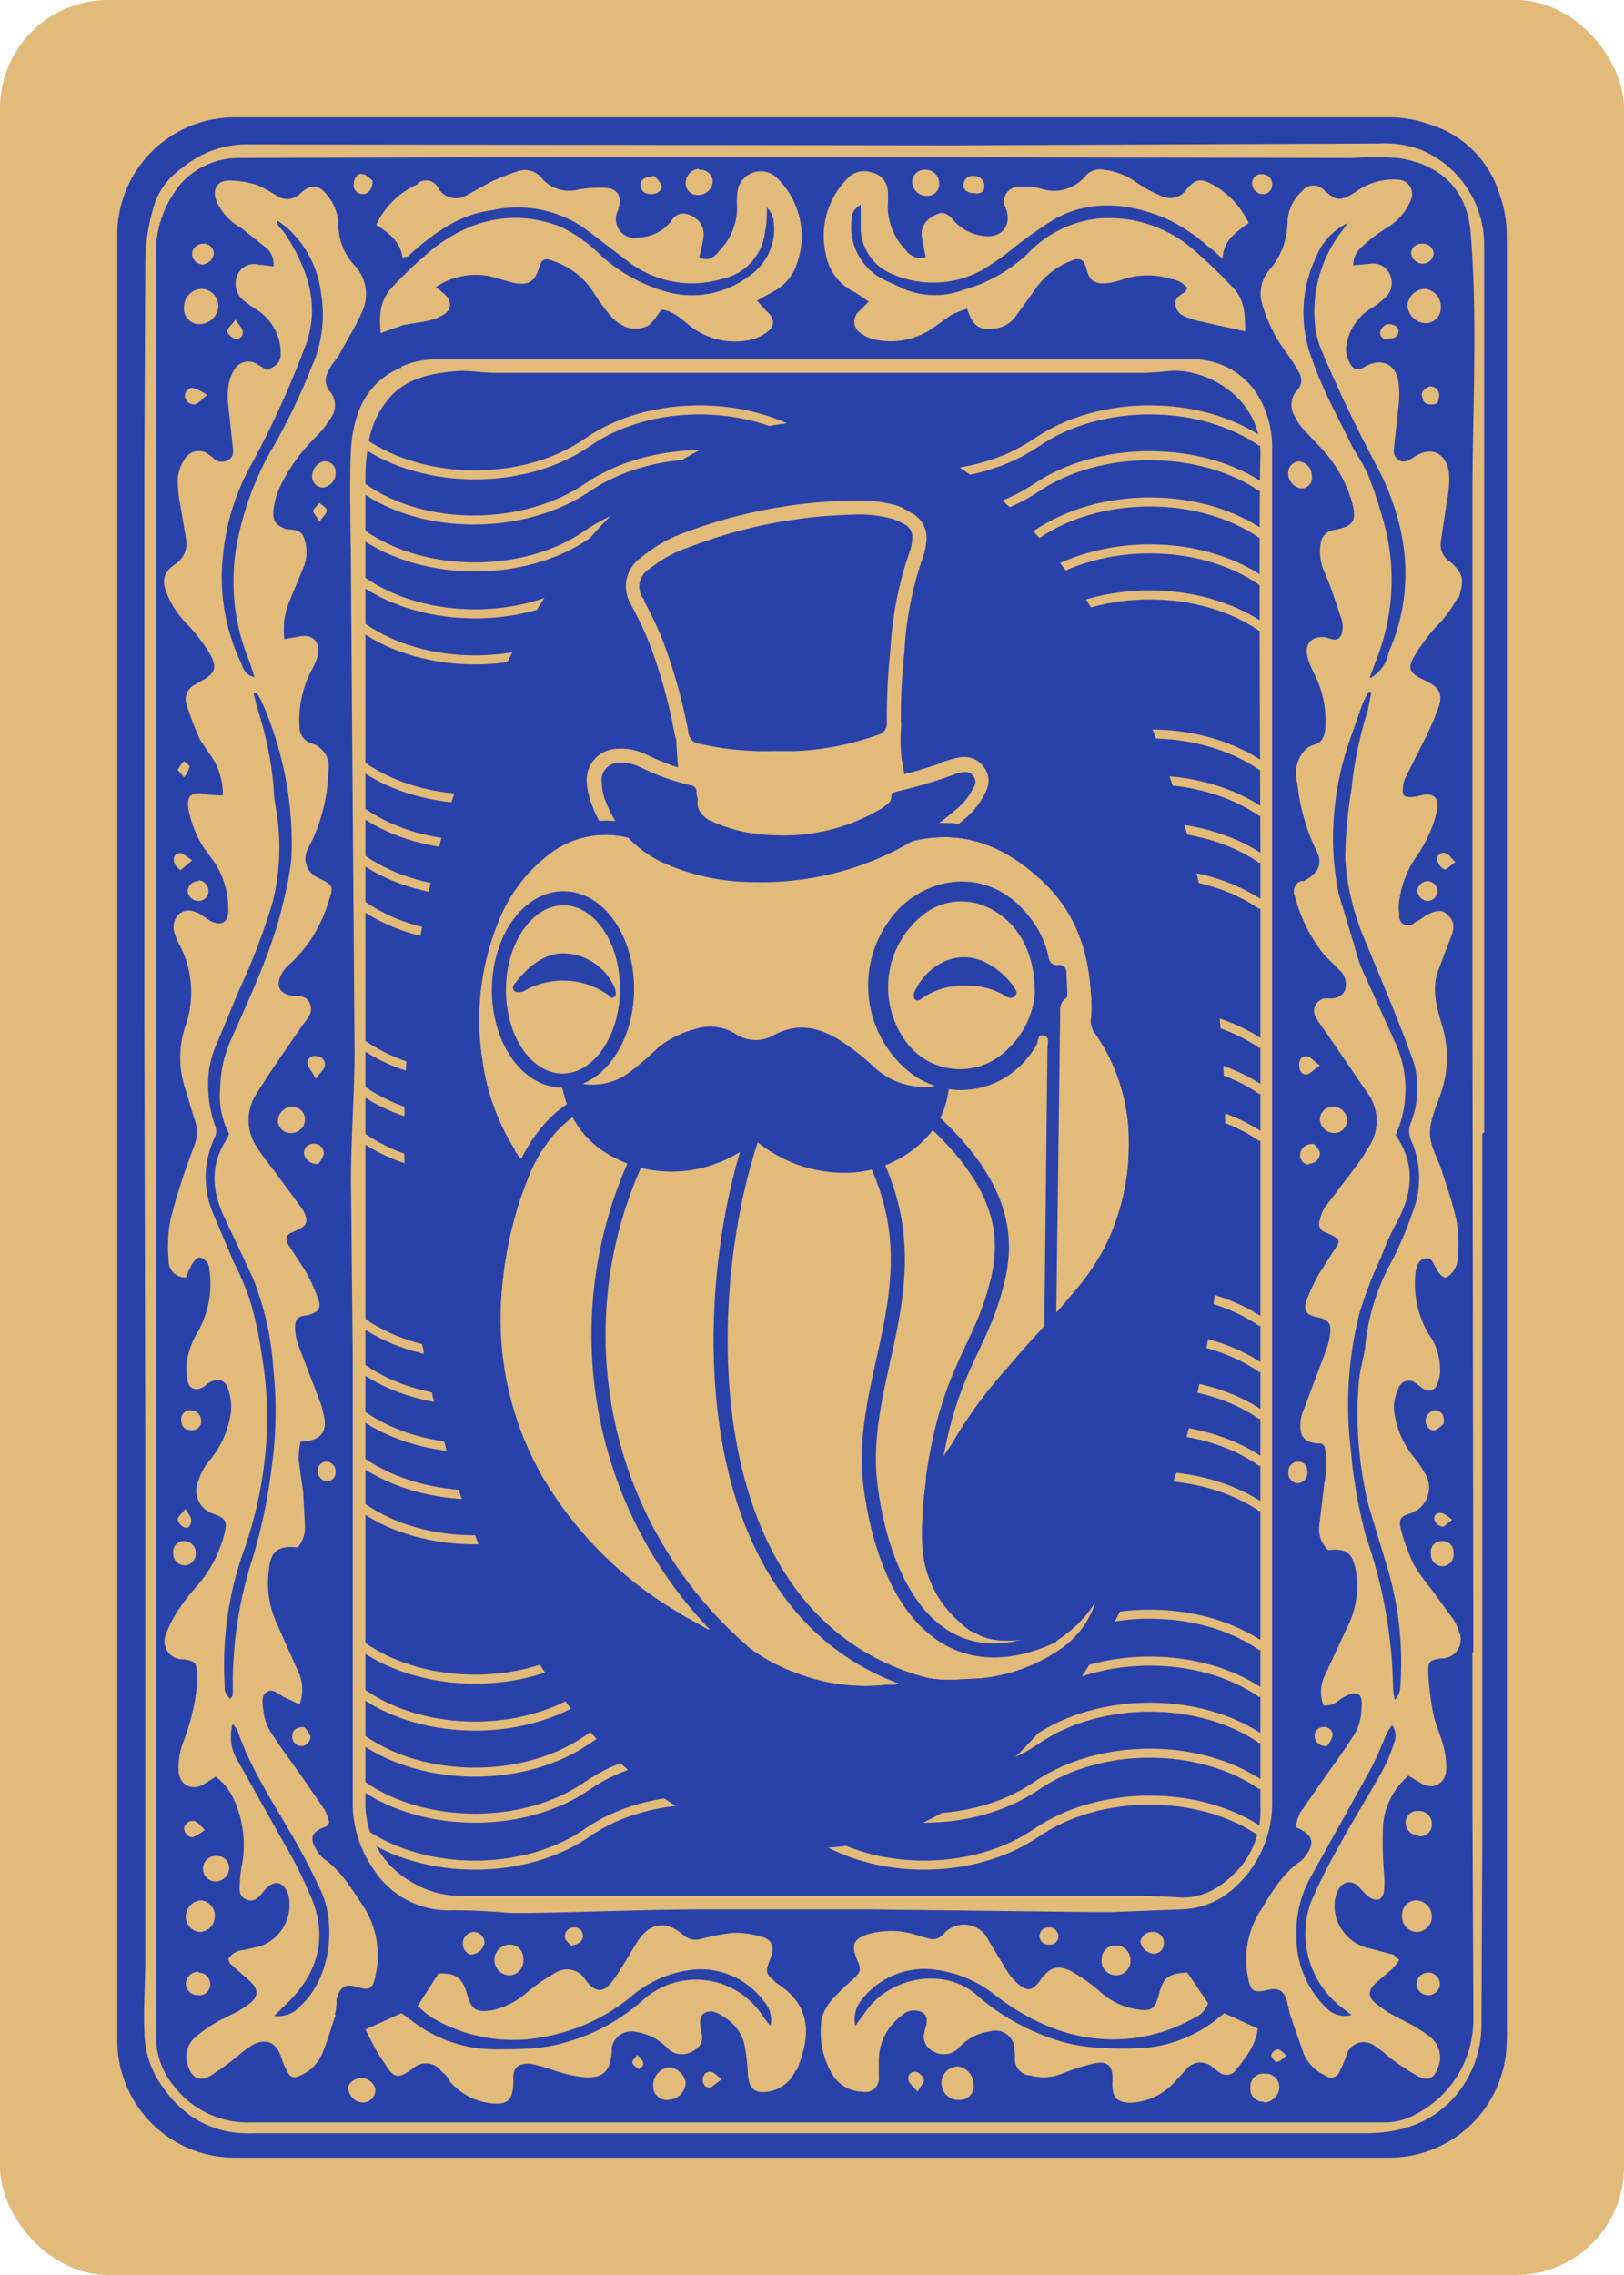 <svg id="Layer_1" data-name="Layer 1" xmlns="http://www.w3.org/2000/svg" viewBox="0 0 180 252"><defs><style>.cls-1{fill:#e2ba7a}.cls-2{fill:#2942aa}.cls-3,.cls-5,.cls-6{fill:none}.cls-3{stroke:#e2ba7a;stroke-miterlimit:10}.cls-6{stroke:#2942aa;stroke-linecap:round;stroke-linejoin:round;stroke-width:1.56px}</style></defs><rect class="cls-1" width="180" height="252" rx="12"/><path class="cls-2" d="M167 125.8v98.9a11 11 0 0 1-2.1 7 20 20 0 0 1-3.7 4.2 15 15 0 0 1-9.3 2.7h-19.8l-79.8.2-26.7-.1a5.8 5.8 0 0 1-2.5-.6c-2.1-1-4.1-2.2-6.1-3.4a4 4 0 0 1-1.3-1.5 22.9 22.9 0 0 1-2.6-7.5 2.3 2.3 0 0 1 0-1c.5-1.9.2-3.8.2-5.7l.2-73.6-.1-61.8V27.2A12.7 12.7 0 0 1 17.7 17a13.1 13.1 0 0 1 8.9-3.6l61.1.1H129c8.6 0 17.1 0 25.7-.2a11.6 11.6 0 0 1 11.5 8.2 22.4 22.4 0 0 1 .8 6v98.3Zm-2.5-.4V27a11.4 11.4 0 0 0-7-10.4 11.6 11.6 0 0 0-4.7-.7l-47 .2L27 16a11.2 11.2 0 0 0-6.8 2.6 8 8 0 0 0-3 3.8 21.6 21.6 0 0 0-1.1 6.9L16 50.9v62.6l.1 47.7V217c0 2.6-.2 5.3-.1 7.9a10.5 10.5 0 0 0 1.4 5.3c2.4 4 5.9 6.3 10.8 6.1h123c3.9 0 7.3-1 10-4a12.2 12.2 0 0 0 3-8l.1-22v-76.7Z"/><path class="cls-2" d="m163.3 183-.1-72.6v-55c0-10 .6-19.8-.2-29.7-.4-4.6-3.2-7.5-8.1-8.2a36.4 36.4 0 0 0-5 0l-59.6-.1h-26l-37.8.1a8.6 8.6 0 0 0-6.5 2.9 12 12 0 0 0-2.7 8.4v196.9a8.5 8.5 0 0 0 2 5.4 10.3 10.3 0 0 0 8.4 4h125.9a7 7 0 0 0 3.1-.8 11.8 11.8 0 0 0 6.6-10.2v-2.8l-.1-21.6V183Zm-3.6-149a1.7 1.7 0 0 1-1.7 1.8 2.1 2.1 0 0 1-2-2 2 2 0 0 1 2-1.8 2 2 0 0 1 1.7 2Zm-.2 10c-.1.4 0 .8-.9.8s-.9-.6-1-1 .5-1 1-1a1 1 0 0 1 .9 1.2Zm-2-17a1.2 1.2 0 0 1 1.4 1 1.2 1.2 0 0 1-1.2 1.2 1.3 1.3 0 0 1-1.3-1.2 1.1 1.1 0 0 1 1.1-1Zm-17.6-7.7a1.1 1.1 0 0 1 1.1 1.2 1 1 0 0 1-1 1 1.2 1.2 0 0 1-1.2-1 1 1 0 0 1 1.1-1.2Zm-31.9.2a1.1 1.1 0 0 1 1.1 1.2c0 .6-.5.8-1.1.7-.8 0-1.3-.4-1.2-1a1 1 0 0 1 1.2-.9Zm-5.4-.7a1.5 1.5 0 0 1 1.5 1.5 1.3 1.3 0 0 1-1.3 1.4 1.6 1.6 0 0 1-1.7-1.6 1.4 1.4 0 0 1 1.5-1.3Zm-8.7 1a2.5 2.5 0 0 1 2.7-.7 2.2 2.2 0 0 1 1.8 2 9.9 9.9 0 0 1 0 1.6 6.9 6.9 0 0 0 2 5 2 2 0 0 0 2.2.8l-.4-2.1a2.1 2.1 0 0 1 1-2.3c1-.7 1.6-.7 2.4.2a5 5 0 0 0 3.2 1.8c2.1.4 3.4-1 2.7-3a1.6 1.6 0 0 1 1.5-2.4 7.4 7.4 0 0 1 2.4.2 4.5 4.5 0 0 0 4.9-1.4 2.1 2.1 0 0 1 2-.7 7.5 7.5 0 0 1 3.5 1.3 14.6 14.6 0 0 0 2.9 1.6 2.2 2.2 0 0 0 2.8-.7c1-1.2 1.6-1.3 3-.5a9.6 9.6 0 0 1 3.9 4.2c-1.3 1-2.8 1.8-2.9 4-.6-.6-1-1-1.5-1.3a19.1 19.1 0 0 0-5-3.3c-4-1.6-8.1-2-12 .1a47 47 0 0 0-5.2 3.7 29.3 29.3 0 0 1-3.1 2.1 11.3 11.3 0 0 1-9.7.4 5.6 5.6 0 0 1-3.6-4.9v-2.8a1.7 1.7 0 0 0-1 1.6A6.5 6.5 0 0 0 98 31l2.4 1.1a9 9 0 0 0 6.4 0 16.8 16.8 0 0 0 7.2-4.1 12.6 12.6 0 0 1 7.8-3.8 14.3 14.3 0 0 1 10.3 3.3 57.5 57.5 0 0 1 4.4 4.2c1.5 1.4 1.5 3.2 1.5 5l-5.4-1.2a6.5 6.5 0 0 1-.6-.2c-.7-.2-1.5-.5-1.7-1.4s.5-1.2 1.1-1.6l.2-.4a2.8 2.8 0 0 0-1.8-1 8.7 8.7 0 0 0-5.2 0 8.6 8.6 0 0 1-2.2.5c-1.2 0-1.7-.4-2-1.7-.3-1-.7-1.2-1.7-.8a8.6 8.6 0 0 0-4 3.2l-2.1 2.9a3.3 3.3 0 0 1-2.4 1.4c-1.7.2-2.4-.3-3-2.2a12.4 12.4 0 0 0-1.8.7l-2.1 1.5a8.2 8.2 0 0 1-6.4 1.2 4 4 0 0 1-1.5-.7 1.5 1.5 0 0 1-.2-2.4l1.1-1.1-1.5-1a5.8 5.8 0 0 1-3.3-4.4 9 9 0 0 1 2.5-8.3Zm-16.4-1A1.4 1.4 0 0 1 79 20a1.6 1.6 0 0 1-1.6 1.6 1.3 1.3 0 0 1-1.4-1.4 1.6 1.6 0 0 1 1.4-1.5Zm-5 .7a3.2 3.2 0 0 1 .8 1c.2.5-.4 1-1.1 1-.6 0-1.1-.2-1.2-.9s.5-1 1.5-1.1Zm-26.2.8a1.5 1.5 0 0 1 2.3.6 2.3 2.3 0 0 0 3 .8l2.7-1.5a25 25 0 0 1 3-1.2 2.4 2.4 0 0 1 2.8.8 4 4 0 0 0 4 1.2 13 13 0 0 1 2.8-.2c1.6 0 2.1 1 1.6 2.5a2.1 2.1 0 0 0 2.4 3 4.8 4.8 0 0 0 3.5-1.8 1.5 1.5 0 0 1 2-.7 2.3 2.3 0 0 1 1.6 2.3 21.4 21.4 0 0 1-.5 2.4c1 .5 1.7 0 2.2-.7a6.8 6.8 0 0 0 2-4.9 7.4 7.4 0 0 1 .1-2 2.6 2.6 0 0 1 4.2-1.3A9 9 0 0 1 88 30a5.3 5.3 0 0 1-2.3 2.3l-1.8 1 1.1 1.2c1 .9.9 1.8-.3 2.5a4.9 4.9 0 0 1-1.8.7 8.1 8.1 0 0 1-6.3-1.5c-1-.8-2-1.8-3.3-1.9-.5.7-1 1.5-1.5 1.8a3.3 3.3 0 0 1-2.2.2 4.3 4.3 0 0 1-1.9-1.3 18 18 0 0 1-1.9-2.6 8.5 8.5 0 0 0-4-3.3 5.4 5.4 0 0 0-.8-.3c-.6-.2-1 0-1.2.7-.5 1.7-1.2 2.2-3 1.8l-2.5-.7a8 8 0 0 0-6 1.2l1 .8c.8.8.8 1.7-.2 2.3a6.8 6.8 0 0 1-2 .7l-2.4.4-2.5.9c-.2-1.9-.1-3.6 1.2-5a45.7 45.7 0 0 1 4.8-4.5c4.2-3.2 8.9-4.2 13.9-2.3a16.2 16.2 0 0 1 4.5 3.2 18.3 18.3 0 0 0 7.2 4 10.5 10.5 0 0 0 9.2-1.7 6.3 6.3 0 0 0 2.7-6.4A2.5 2.5 0 0 0 85 23c0 .9 0 1.7-.2 2.6a6 6 0 0 1-4.8 5.3 11.6 11.6 0 0 1-10.6-2.1l-4.6-3.5a13 13 0 0 0-10.3-2c-3.3.4-5.9 2.2-8.3 4.2l-1 .9a2.1 2.1 0 0 1-.6.1c-.2-1.7-1.5-2.7-2.9-3.6a9.2 9.2 0 0 1 4.6-4.5Zm-1.8 20.3a9.7 9.7 0 0 1 3.6-.8h84a8.4 8.4 0 0 1 7.5 4.3 11.2 11.2 0 0 1 1.4 5.5v150.3a12.6 12.6 0 0 1-4.4 9.4 9 9 0 0 1-5.7 2.2l-7.8.3h-1.7l-25.2-.3H78.5c-6.6 0-13.3.3-20 .4h-2c-2-.2-4.2-.3-6.3-.3a9.9 9.9 0 0 1-8.9-4.7 12.7 12.7 0 0 1-2.2-7.4v-49.1l-.2-19.5c0-4.9.4-9.7.4-14.6l-.4-52.6c0-4.7-.2-9.4 0-14 .3-4 1.7-7.4 5.6-9ZM129 215.3a1.1 1.1 0 0 1-1.2 1.1 1.6 1.6 0 0 1-1.4-1.3 1.3 1.3 0 0 1 1.3-1.1 1.2 1.2 0 0 1 1.3 1.3Zm-3.7 1.8a1.6 1.6 0 0 1-1.6 1.7 1.6 1.6 0 0 1-1.6-1.8 1.5 1.5 0 0 1 1.6-1.5 1.6 1.6 0 0 1 1.6 1.6Zm-8-2.5a.9.9 0 0 1-1 .8 1 1 0 0 1-1.1-.9 1 1 0 0 1 1-1 1 1 0 0 1 1.1 1Zm-52.7-.3c.1.6-.4 1.1-1.3 1.2-.2-.2-.6-.5-.7-.9a1 1 0 0 1 1-1.1.9.9 0 0 1 1 .8ZM58 217a1.6 1.6 0 0 1-1.5 1.8 1.7 1.7 0 0 1-1.7-1.8 1.7 1.7 0 0 1 1.7-1.6A1.5 1.5 0 0 1 58 217Zm-4.3-1.8a1.6 1.6 0 0 1-1.6 1.3 1.3 1.3 0 0 1 .4-2.5 1.2 1.2 0 0 1 1.2 1.2ZM40.3 19.3c.4.1.8.6 1 .7 0 1-.5 1.5-1.1 1.5a1 1 0 0 1-1-1c0-.7.4-1.4 1-1.2ZM22.6 27a1.1 1.1 0 0 1 1.1 1.1 1.4 1.4 0 0 1-1.3 1.2 1.2 1.2 0 0 1-1.1-1.3 1.2 1.2 0 0 1 1.3-1Zm-.3 5a1.9 1.9 0 0 1 1.9 1.9 2.1 2.1 0 0 1-2.2 2 1.7 1.7 0 0 1-1.6-1.9 2 2 0 0 1 2-2Zm.6 11.8c-.6.5-1 1-1.4 1s-.9-.3-1-.8.4-1.2 1-1 .7.3 1.4.7Zm-1.5 159.7c-.5.1-1-.5-1-1a1 1 0 0 1 1.1-.8c.4.1.7.5 1.2 1a6 6 0 0 1-1.3.8Zm2.7 2.1a1.3 1.3 0 0 1 1.3 1.3 1.5 1.5 0 0 1-1.4 1.5 1.4 1.4 0 0 1-1.5-1.4 1.4 1.4 0 0 1 1.6-1.4Zm-1.8 4.9a1.7 1.7 0 0 1 1.5 1.9 1.7 1.7 0 0 1-1.7 1.6 1.7 1.7 0 0 1-1.5-1.8 1.8 1.8 0 0 1 1.7-1.7Zm-.3 8a1.3 1.3 0 0 1 1.3 1.3 1.2 1.2 0 0 1-1.4 1.2 1.3 1.3 0 0 1-1.3-1.3 1.4 1.4 0 0 1 1.4-1.3Zm15.2 4.7c-.5 1.4-.9 2.9-1.5 4.3a4.5 4.5 0 0 1-2.2 2.3c-1 .5-1.3.4-1.8-.6a14.5 14.5 0 0 1-.6-1.5c-.5-1.4-1.5-1.9-2.9-1.3a10.5 10.5 0 0 0-1.8 1.3 27.8 27.8 0 0 1-3.2 2.3c-1.2.6-2 .1-2.4-1.3a2.8 2.8 0 0 1 .8-3A15.1 15.1 0 0 1 24 224c1-.6 2.2-1 3.3-1.8 1.5-1 1.5-1.9 0-3.1l-1.8-1.6a1.5 1.5 0 0 1-.2-.5 2.1 2.1 0 0 1 1.7-1l1.8-.4A4.9 4.9 0 0 0 32 210c-.5-1.6-1.6-1.9-2.7-.6-.5.6-1 1.4-2 1s-.7-1.4-.7-2.2a19.2 19.2 0 0 1 .3-2.1 12.2 12.2 0 0 0-.9-6.6 6.4 6.4 0 0 0-2.1-2.7l-1.1.7c-1.4 1-2.9.3-3-1.3a7.7 7.7 0 0 1 .5-3.2 24.5 24.5 0 0 0 1.5-6 9.9 9.9 0 0 0 0-1.6c0-1.3-.2-1.4-1.5-1.6a2 2 0 0 1-1.9-2.8 13 13 0 0 1 1.6-3 22.2 22.2 0 0 1 1.9-2.4 14 14 0 0 0 3-5.8c.3-1.3.1-1.6-1.2-2.1A2.7 2.7 0 0 1 22 164a6.4 6.4 0 0 1 1.2-2.2 10.5 10.5 0 0 0 2.4-5.4 6 6 0 0 0-.3-2.5c-.3-1.1-1.2-1.3-2.2-.7l-.5.4c-.8.5-1.6.3-1.8-.6a6.4 6.4 0 0 1 0-2.7 9.8 9.8 0 0 1 1.2-2.9 10.8 10.8 0 0 0 1.2-6.8 1.4 1.4 0 0 0-.2-.7c-.2-.3-.6-.6-.9-.6s-.6.4-.8.7a15.3 15.3 0 0 0-.7 1.5 1.8 1.8 0 0 1-1.9-1.9 15.7 15.7 0 0 1 .2-4.5c.7-2.8 1.6-5.5 2.6-8.1a4.3 4.3 0 0 0 0-3.2l-1-3.3a11 11 0 0 1 0-6.7 11.3 11.3 0 0 0-.8-9.5 6.3 6.3 0 0 1-.3-.8 2 2 0 0 1 .5-2.3c.8-.6 1.5-.3 2.2 0l1.2.8c1.2.6 2 .2 2-1.1a9.6 9.6 0 0 0-1.4-5.2c-.7-1-1.4-1.8-1.9-2.8a13.3 13.3 0 0 1-1.1-3.2c-.3-1.6.4-2.1 2-1.7a14.8 14.8 0 0 0 1.8.1 7.7 7.7 0 0 0-1-3.9L22.2 82a35.7 35.7 0 0 1-1.5-3.9 1.8 1.8 0 0 1 1-2.3l.3-.2c2-1 2.2-1.7 1-3.6a21.1 21.1 0 0 0-2.1-2.7 10.3 10.3 0 0 1-2.3-3.3c-.7-1.6-.6-2.5.8-3.5a2.7 2.7 0 0 0 1.2-2.9L20 56a13.8 13.8 0 0 1-.3-3 4.7 4.7 0 0 1 .8-2.2 1.8 1.8 0 0 1 2.7-.4 2.2 2.2 0 0 1 .4.3 1.3 1.3 0 0 0 1.6.3c.7-.3.7-1 .6-1.5l-.5-4.6a7.5 7.5 0 0 1 0-2 4.6 4.6 0 0 1 .7-2 1.8 1.8 0 0 1 2.6-.5l1 .6c1.3-.6 1.6-1 1.5-2.4a5.8 5.8 0 0 0-2.5-4.2 18 18 0 0 1-1.7-1.2 2.4 2.4 0 0 1-.6-2.7 2 2 0 0 1 2.3-1.2l1.7.2a2.3 2.3 0 0 0-1-2.2l-2.5-2a6.5 6.5 0 0 1-2.8-3c-.5-1.3 0-2.3 1.4-2.3a10.4 10.4 0 0 1 3.1.5 15 15 0 0 1 2.2 1.2 2 2 0 0 0 2.5-.2c1.3-1.2 2.2-1.1 3.2.3a5.1 5.1 0 0 1 1.1 3.2 6.7 6.7 0 0 0 1.8 4.4 4.6 4.6 0 0 1 .8 5.2c-.7 1.6-1.6 3-2.4 4.5-.4.7-1 1.3-1.3 2a1.9 1.9 0 0 0 .2 2.3 2.4 2.4 0 0 1 0 3 11.2 11.2 0 0 1-1.8 2.2A19.5 19.5 0 0 0 31 54a8.2 8.2 0 0 0-.7 2.6c-.1 1.1.3 1.6 1.4 2 .7.1 1.7 0 2 1a4.5 4.5 0 0 1 0 3.1L32 66.8a7.8 7.8 0 0 0-.5 2 13.8 13.8 0 0 0 0 2l1.7-.3c1.5-.3 2.4.7 2 2.2a9.5 9.5 0 0 1-.8 1.8 11.7 11.7 0 0 0-1.2 5.9 1.9 1.9 0 0 0 1.5 2 2.7 2.7 0 0 1 1.7 3 19.6 19.6 0 0 1-1.8 7.7 12.7 12.7 0 0 0-.6 1.2 2.3 2.3 0 0 0 1.2 2.9c1.8.9 1.8.9 1.2 2.7a15.2 15.2 0 0 1-4.4 7 3.4 3.4 0 0 0-.8 1c-.7 1.3-.2 2.2 1.2 2.4.8 0 1.7 0 2 1s-.4 1.6-.9 2.3c-1.7 2.5-3.5 5-5.1 7.6a5.3 5.3 0 0 0 .1 5.9c.8 1.3 1.8 2.4 2.7 3.7l2.3 3.1c.8 1.4.6 1.9-.9 2.5-1 .4-1.1.8-.5 1.7l1.7 2.6a19.8 19.8 0 0 1 1.4 3c.5 1.2.1 1.7-1.2 2-1 .1-1.3.4-1.3 1.4a6.3 6.3 0 0 0 .4 2l2.5 6.5a7.8 7.8 0 0 1 .2.8c.6 2.1-.1 3.2-2.5 3.3a11.2 11.2 0 0 0-.2 2l.5 3.6.2 3.7a3.4 3.4 0 0 1-.8 2.4c-2.2-.2-3 .4-3.2 2.5a10.8 10.8 0 0 0 1 6.2l2.4 5.4a4.7 4.7 0 0 1 0 3.3l-1.7-.8c-.6-.3-1.2-1-1.9-.6s-.5 1.4-.4 2.1a5.7 5.7 0 0 0 .7 2.2c1.2 1.9 2.6 3.7 3.9 5.6l2.2 3.2a6 6 0 0 1 .5 1.4l-.3.4c-1.7.6-2 1.3-1 2.8a3.1 3.1 0 0 0 .7.8c2 1.4 3.1 3.4 4.4 5.3a10 10 0 0 1 1.3 7.7c-.3 1.4-.6 1.6-2 1.2s-1.9 0-2.3 1.4a6 6 0 0 1-.2 1.7Zm-16.6-56c.3.5.6.9.6 1.2s-.2 1-.7.8a1.2 1.2 0 0 1-.8-.9c0-.3.4-.6.9-1.2Zm-.5-9.8a1 1 0 0 1 1-1.2 1.2 1.2 0 0 1 1.2 1.1 1 1 0 0 1-1.2 1.1c-.6 0-1-.4-1-1Zm.2 13.3a1.3 1.3 0 0 1 1.4 1.3 1.3 1.3 0 0 1-1.2 1.4 1.3 1.3 0 0 1-1.3-1.3 1.2 1.2 0 0 1 1.2-1.4ZM20 96.4c-.3-.3-.6-.5-.7-.9s0-1 .7-1c.3 0 .7.4 1.3.8Zm2 1.1a1.2 1.2 0 0 1 1.1 1.1 1.1 1.1 0 0 1-1.1 1.2 1.2 1.2 0 0 1-1.2-1.2 1.2 1.2 0 0 1 1.2-1Zm-2.3-12.2a4.3 4.3 0 0 1 .7-1c.3.3.7.5.6.7a4 4 0 0 1-.6 1.1l-.7-.8Zm5.5-48.6c0-.4.5-.7.9-1.3.4.6.8 1 .8 1.3a.7.7 0 0 1-.9.8c-.3-.1-.8-.5-.8-.8Zm9.4 90a1.1 1.1 0 0 1 1.3 1.1 3.3 3.3 0 0 1-.6 1.1 1.4 1.4 0 0 1-1.6-1.1 1 1 0 0 1 1-1.1Zm-.5-8.7a.8.8 0 0 1 1-1 .9.9 0 0 1 .9 1.1c-.1.4-.5.7-1 1.4-.4-.8-.8-1.2-.9-1.6ZM35.8 54a1.2 1.2 0 0 1-1.2-1.2 1.7 1.7 0 0 1 1.3-1.7 1.2 1.2 0 0 1 1.3 1.3 1.6 1.6 0 0 1-1.4 1.6Zm.4 2.6c0 .3-.4.6-.8 1.2-.3-.6-.7-1-.7-1.2s.5-.6.7-.9c.3.3.8.5.8.8Zm1 106.5a1 1 0 0 1-1 1 1.2 1.2 0 0 1-1-1.2 1 1 0 0 1 1-1 1.1 1.1 0 0 1 1 1.2ZM33.8 124a1.5 1.5 0 0 1-1.5 1.5 1.4 1.4 0 0 1-1.5-1.3 1.6 1.6 0 0 1 1.5-1.6 1.4 1.4 0 0 1 1.5 1.3Zm-.5 69.4a1 1 0 0 1-.9-1.1c0-.7.5-1 1.3-1a3.3 3.3 0 0 1 .7 1c.1.6-.6 1.2-1.1 1.1Zm7 39.5a1.7 1.7 0 0 1-1.7-1.8 1.6 1.6 0 0 1 3 .3 1.4 1.4 0 0 1-1.4 1.5Zm30.5-3.7c-.2-.2-.6-.4-.7-.7s.3-.4.5-.9c.4.4.7.7.7 1s-.3.4-.5.6Zm3.3 3.4a1.5 1.5 0 0 1-1.7-1.6 2 2 0 0 1 1.7-2 2 2 0 0 1 1.9 1.7 2 2 0 0 1-1.9 1.9Zm4.6-1.4c-.5.1-.8-.3-.8-.8s.3-1 .9-.9c.3 0 .6.4 1.2.8l-1.3 1Zm9.5-1.9a4 4 0 0 1-3.1 2.4c-1.5.2-2.1-.4-2.2-1.9a24 24 0 0 0-.4-3.4 4.9 4.9 0 0 0-2.3-3 3.3 3.3 0 0 0-1.3-.6c-.9 0-1.3.4-1.3 1.3a5.5 5.5 0 0 0 .1.8c.3 1.2 0 1.8-.9 2.3a2.3 2.3 0 0 1-2.7-.2 6 6 0 0 0-3.5-1.9 2.2 2.2 0 0 0-2.8 1.8v.5c-.2 2.1-1 2.8-3 2.7a15.7 15.7 0 0 1-3.2-.7 20.3 20.3 0 0 0-2.8-.8c-1.4-.1-2 .5-1.9 1.8 0 2.3-.6 2.9-3 2.5a7 7 0 0 1-4-2.3c-.2-.4-.5-.8-1-1.2a2.1 2.1 0 0 0-3.1-.3c-1.7 1.2-2.1 1.2-3.2-.6-.8-1.1-1.4-2.3-2.1-3.7l4-1.8 1.5 1.1a15 15 0 0 0 8.8 2.9c2.7 0 5.4 0 8-.8a21.5 21.5 0 0 0 8.4-4.6 8.8 8.8 0 0 1 13.4 1.8 11.1 11.1 0 0 0 .8 1 3.1 3.1 0 0 0-.8-2.8 8.7 8.7 0 0 0-8-3.4 12.7 12.7 0 0 0-6.7 3 21 21 0 0 1-9 4.3 17.7 17.7 0 0 1-13-2 11.1 11.1 0 0 1-1.6-1.3l2.3-3.6c1.9-.1 2.7.5 3.2 2.4.5 1.6.9 1.9 2.6 1.7a8.4 8.4 0 0 0 4-2 21.7 21.7 0 0 1 3.2-2.2 2.4 2.4 0 0 1 3.3.8c1.1 1.5 2 1.5 3.1 0 1-1.4 1.8-2.9 2.7-4.3 1.3-2 3.1-2.3 5-.7a2 2 0 0 0 1.9.5 23.4 23.4 0 0 1 3.7-.7 10 10 0 0 1 3 .4c1.3.3 1.6 1.2 1.1 2.4-.6 1.6-.6 1.6.6 2.7l.7.5c3.4 2.5 3 5.9 1.6 9.2Zm13.5 2.4c-.5-.6-1-1-1-1.3a.7.7 0 0 1 .8-.9c.3 0 .8.5.9.8s-.3.7-.7 1.4Zm4.5.9a1.8 1.8 0 1 1 0-3.7 2 2 0 0 1 1.7 2 1.5 1.5 0 0 1-1.6 1.7Zm29-3-.9-.7a2 2 0 0 0-2.8.3l-1.2 1.3a7 7 0 0 1-4.7 2.4c-1.7.1-2.4-.5-2.3-2.3s-.5-2.4-2.2-2a25 25 0 0 0-3.4 1.1 5.5 5.5 0 0 1-3.5.2 1.8 1.8 0 0 1-1.7-2 9 9 0 0 0-.1-1.3 2.1 2.1 0 0 0-2.6-1.6 5.7 5.7 0 0 0-3.4 1.7 2.3 2.3 0 0 1-3 .5 1.8 1.8 0 0 1-1-1.8l.1-.5c.2-.7.5-1.5-.3-2a2 2 0 0 0-2.3.4 6.2 6.2 0 0 0-2.5 5v1.7a1.5 1.5 0 0 1-1.8 1.7 4 4 0 0 1-3.5-2.2 9.2 9.2 0 0 1-1-6 5.6 5.6 0 0 1 1.5-2.4 23 23 0 0 1 2-1.9c.8-.8.9-1 .4-2.1-.7-1.7-.4-2.4 1.4-2.9a9.1 9.1 0 0 1 4.7 0l1.7.5a1.6 1.6 0 0 0 1.8-.5 3 3 0 0 1 5 .8l2 3.3a6.6 6.6 0 0 0 1.3 1.5c1 .8 1.5.7 2.3-.3 1.1-1.6 2-2 3.8-1a19 19 0 0 1 2.8 2 7.9 7.9 0 0 0 4.4 2.1c1.4.2 1.8-.1 2.2-1.5.5-2 1-2.5 3.2-2.6l2.3 3.4a2.7 2.7 0 0 1-1.5 1.6 18.1 18.1 0 0 1-9 2.4c-5 0-9.3-2-13.1-4.9a13.3 13.3 0 0 0-6.5-2.8 8.8 8.8 0 0 0-8.2 3.2 3.4 3.4 0 0 0-.8 3l1.1-1.5c2.6-3.9 8.9-5.2 12.6-1.7a24.7 24.7 0 0 0 7.8 4.5 18.2 18.2 0 0 0 5.2 1.1 36.4 36.4 0 0 0 5.8 0 15 15 0 0 0 7.4-3l1-.8 3.7 1.7c-.2 1.9-1.4 3.3-2.5 4.7a1.3 1.3 0 0 1-1.7.2Zm4.9 3.2a1.4 1.4 0 0 1-1.5-1.6 1.4 1.4 0 0 1 1.6-1.5 1.5 1.5 0 0 1 1.6 1.5 1.8 1.8 0 0 1-1.7 1.7Zm1.4-4.4c-.2 0-.6-.5-.6-.8a1 1 0 0 1 .7-.6c.3 0 .5.3 1 .7-.5.4-.8.7-1.1.7Zm15.5-14.4a1.7 1.7 0 0 1-1.6-1.8 1.6 1.6 0 0 1 1.6-1.7 1.8 1.8 0 0 1 1.7 1.9 1.7 1.7 0 0 1-1.7 1.6Zm2.6 5.7a1.3 1.3 0 0 1-1.4 1.3 1.3 1.3 0 0 1-1.2-1.2 1.3 1.3 0 1 1 2.6 0Zm-2.4-16.4a1.4 1.4 0 0 1-1.4-1.4 1.3 1.3 0 0 1 1.4-1.3 1.4 1.4 0 0 1 1.5 1.4 1.3 1.3 0 0 1-1.5 1.4Zm2.1-108a.7.7 0 0 1 .9-.8c.3 0 .6.5 1.1 1-.6.4-1 .9-1.2.8a1.5 1.5 0 0 1-.8-1Zm0 3.3a1.1 1.1 0 0 1-1 1.2 1.2 1.2 0 0 1-1.2-1.2 1.2 1.2 0 0 1 1.2-1 1.1 1.1 0 0 1 1 1Zm2.3-32.5a12.9 12.9 0 0 1-2.5 3.4 20.2 20.2 0 0 0-2.4 3.3c-.7 1.2-.4 1.8.9 2.4l.6.3c1.3.7 1.7 1.3 1.3 2.7a33.7 33.7 0 0 1-1.9 4.3l-1.9 3.8a3.3 3.3 0 0 0-.2 1c-.1.8.1 1 .9 1a7.4 7.4 0 0 0 1.1-.2c1.3-.3 2 .2 1.8 1.5a11.6 11.6 0 0 1-1 3 13.8 13.8 0 0 1-1.4 2.4 11.3 11.3 0 0 0-1.8 4.7 5 5 0 0 0 0 1.6 1 1 0 0 0 1.7.9 7.6 7.6 0 0 0 1.1-.7c1.2-.7 1.9-.8 2.5-.2.8.7.9 1.4.3 2.8l-1.4 3.7c-.6 2 0 4 .6 6a12 12 0 0 1-.1 7c-.5 1.6-1.3 3.1-1.3 4.7s1 3 1.4 4.5c.6 1.8 1.2 3.6 1.6 5.5a17.3 17.3 0 0 1 .1 3.7 2.6 2.6 0 0 1-.4 1.4c-.2.4-.7.9-1 .9s-.8-.5-1-1c-.4-.5-.4-1.3-1.3-1.1-.7.2-.9.9-1 1.5a11 11 0 0 0 1.4 6.8 6.7 6.7 0 0 1 1.3 4.4 4 4 0 0 1-.3 1.2 1 1 0 0 1-1.6.5l-.8-.6a1.2 1.2 0 0 0-1.9.6 5 5 0 0 0-.5 2.3 10 10 0 0 0 2.2 5.3 10.3 10.3 0 0 1 1.1 1.6 3 3 0 0 1-1.7 4.7c-.9.3-1.1.7-.8 1.8a21.1 21.1 0 0 0 1.4 3.8 24 24 0 0 0 2 2.8l2.4 3.3a4.9 4.9 0 0 1 .6 1.3 2.1 2.1 0 0 1-2 3c-1.2.2-1.4.3-1.4 1.5a31.5 31.5 0 0 0 .6 4.8c.2 1 .7 2 1 3.1a9.2 9.2 0 0 1 .4 2.9c-.1 1.7-1.6 2.4-3 1.4l-1.2-.7a8.1 8.1 0 0 0-2.8 5.4 42 42 0 0 0 .1 5.4 10.4 10.4 0 0 1 0 2c-.2 1-.8 1.2-1.7.6a8.4 8.4 0 0 1-1-1c-.9-1-2-.7-2.5.5-1 2.5.7 5.6 3.5 6.2l2.7.7.7.6a9 9 0 0 1-.8 1l-1.4 1.2c-1.5 1.2-1.4 2 .1 3 1 .8 2.2 1.3 3.3 1.9a14.4 14.4 0 0 1 2.3 1.5 2.9 2.9 0 0 1 .8 3.3c-.4 1.1-1 1.6-2.2 1a26.5 26.5 0 0 1-3.2-2.1 13.6 13.6 0 0 0-1.8-1.4 2 2 0 0 0-3 1.3 14.1 14.1 0 0 1-.7 1.6 1 1 0 0 1-1.6.5 4.7 4.7 0 0 1-2.4-2.4l-1.5-4.3-.4-1.7c-.4-1.1-1-1.3-2-1.1-1.7.4-2 .2-2.3-1.5a10 10 0 0 1 1.5-7.4c1.2-2 2.4-4 4.3-5.3a2 2 0 0 0 .5-.5c1.2-1.5 1-2.5-1-3.3a6.5 6.5 0 0 1 .5-1.6l2.3-3.3c1.3-1.9 2.7-3.7 3.9-5.7a6 6 0 0 0 .6-2.6c.2-1.7-.5-2-2-1.2l-1 .7a3 3 0 0 1-.7.2 1.5 1.5 0 0 1-.5 0 4.1 4.1 0 0 1 0-3l2.6-5.6a10.1 10.1 0 0 0 1-6.2c-.4-2.1-1-2.6-3.1-2.4a3.2 3.2 0 0 1-1-2.5l.6-5a9.5 9.5 0 0 0 0-4l-.3-.3c-2 0-2.6-.8-2.3-2.8a5.8 5.8 0 0 1 .4-1.2l2.4-6.4a7.2 7.2 0 0 0 .4-1.6c.2-1.3-.1-1.7-1.4-2-1.1-.2-1.6-.7-1.2-1.8a19.8 19.8 0 0 1 1.4-3l1.4-2.2c1.1-1.6 1.1-1.6-.7-2.4a1 1 0 0 1-.6-1.4 4.3 4.3 0 0 1 .5-1.3l2.2-2.9c.9-1.2 1.9-2.4 2.6-3.7a5.2 5.2 0 0 0 .2-5.8l-5-7.3a11.3 11.3 0 0 1-1-1.5 1.4 1.4 0 0 1 1-2 2.5 2.5 0 0 1 .5 0c.8 0 1.5-.2 1.8-1a2.1 2.1 0 0 0-.7-2.2l-1.6-1.6a17.4 17.4 0 0 1-3.3-6.6 1.2 1.2 0 0 1 .7-1.6h.3c1.7-.9 2.2-2 1.3-3.6a22 22 0 0 1-2-7.2 3.9 3.9 0 0 1 .5-3.3 2.5 2.5 0 0 1 1.3-1c1-.2 1.2-1 1.3-1.8a11.6 11.6 0 0 0-1.2-6 9.4 9.4 0 0 1-.8-2c-.3-1.4.5-2.3 2-2.1a5 5 0 0 1 .7.2c.8.2 1.1-.3 1.2-1a3.1 3.1 0 0 0-.1-1.2c-.6-1.7-1.1-3.4-1.8-5a5.6 5.6 0 0 1-.5-3.5 1.7 1.7 0 0 1 1.5-1.4c2-.4 2.5-.9 2-2.9a14.8 14.8 0 0 0-3.5-6.2l-1.8-1.9a6.2 6.2 0 0 1-1.1-1.6 2.4 2.4 0 0 1 .2-2.8 1.6 1.6 0 0 0 .3-2 18.2 18.2 0 0 0-1.4-2.2 17.1 17.1 0 0 1-2.7-5.4 4 4 0 0 1 .8-3.8 8.2 8.2 0 0 0 2-5.2 4.8 4.8 0 0 1 1.6-3.5 1.6 1.6 0 0 1 2.5-.1c1.4 1.2 1.7 1.2 3.4.2a7 7 0 0 1 3.8-1.4 6.4 6.4 0 0 1 1 0 1.6 1.6 0 0 1 1.4 2.2 6.4 6.4 0 0 1-2.8 3.2c-.9.6-1.8 1.2-2.6 2a2.5 2.5 0 0 0-1 2.1l2-.2a2 2 0 0 1 2 1.1 2.2 2.2 0 0 1-.3 2.5 8.8 8.8 0 0 1-1.8 1.4 5.8 5.8 0 0 0-2.7 4.3 3.2 3.2 0 0 0 .4 1.7c.4.8 1 .9 1.7.4 1.8-1 3.4-.3 3.7 1.7a11.1 11.1 0 0 1 0 2.8l-.5 4.6a1.2 1.2 0 0 0 .6 1.3c.6.3 1 0 1.5-.3 1.9-1.3 3.6-.7 4 1.6a10.6 10.6 0 0 1-.2 3l-.7 4.7a2.2 2.2 0 0 0 1 2.2c1.5 1.3 1.6 2 1 4Zm-2.5 92.3c-.6.2-1.1-.5-1.1-1a1.3 1.3 0 0 1 1-1.2c.7 0 1.2.6 1 1.5a3 3 0 0 1-.9.7Zm1.8 10c-.5.3-.8.8-1.1.7a1.2 1.2 0 0 1-.8-.7.6.6 0 0 1 .7-.8c.3 0 .7.3 1.2.7Zm-1 2.3a1.2 1.2 0 0 1 1.2 1.3 1.3 1.3 0 0 1-1.2 1.5 1.3 1.3 0 0 1-1.3-1.4 1.2 1.2 0 0 1 1.2-1.4ZM144.4 54.1a1.6 1.6 0 0 1-1.6-1.5 1.3 1.3 0 0 1 1.1-1.5 1.6 1.6 0 0 1 1.5 1.6 1.2 1.2 0 0 1-1 1.4Zm-.5 107.8a1 1 0 0 1 1 1 1.2 1.2 0 0 1-1 1.4 1.1 1.1 0 0 1-1.1-1.2 1.1 1.1 0 0 1 1.1-1.2Zm1-42.9c-.5.1-.9-.3-.9-1s.3-1 .8-1 .8.6 1.5 1c-.6.4-1 .9-1.4 1Zm2.8 3.6a1.5 1.5 0 0 1 1.6 1.5 1.4 1.4 0 0 1-1.4 1.4 1.6 1.6 0 0 1-1.6-1.4 1.4 1.4 0 0 1 1.4-1.5Zm-2.6 6.4a1 1 0 0 1-1-1c0-.7.5-1.3 1.5-1.3.2.2.6.6.7 1a1.2 1.2 0 0 1-1.2 1.2Zm.6 63.3a1 1 0 0 1 1-1 .9.9 0 0 1 1 1 3.9 3.9 0 0 1-.6 1.1 1.2 1.2 0 0 1-1.4-1.2ZM155 36.7c0 .7-.7.8-1 .8a.7.7 0 0 1-1-.8 1.2 1.2 0 0 1 .8-.8c.4 0 1.2.1 1.2.8Z"/><path class="cls-2" d="M40.5 199.4a10 10 0 0 0 5 9 10.5 10.5 0 0 0 5.6 1.6h72.4c2.5 0 5 0 7.5.2 2.8 0 4.8-1.5 6.5-3.4a9.8 9.8 0 0 0 2.2-6.7V93.8c0-1.7-.2-36.9 0-43.3s-6-9.8-10.2-9.4a29 29 0 0 1-3 .2H54.8c-1.4 0-2.8-.3-4.1-.2-2.6.2-5.3.7-7.2 2.6a10 10 0 0 0-2.7 5.7 21.4 21.4 0 0 0-.3 3.7v146.3ZM28.4 76.7a7.9 7.9 0 0 1 .6 1 38.8 38.8 0 0 1 3.3 17.4 33.8 33.8 0 0 1-.8 4.4c-1.2 5.5-3.7 10.7-6 15.9a13.8 13.8 0 0 0-1.1 5.2 9 9 0 0 0 1 5l-.4.8c-1.7 2.7-1.5 5.5-.2 8.3l3.2 6.8a32.5 32.5 0 0 1 2.3 10.2 43.9 43.9 0 0 1-.2 10.9 58.3 58.3 0 0 1-2.1 10 45.3 45.3 0 0 0-2.2 13.5v1.7a1.9 1.9 0 0 1-.3.4c-.6-.8-.6-.8-.6-1.6a37.8 37.8 0 0 1 1.9-14.2 45.9 45.9 0 0 0 2.7-12.4 41.9 41.9 0 0 0-.5-10 39 39 0 0 0-1.4-6.3c-.5-1.3-1-2.6-1.7-3.9l-2.2-5.2a10.2 10.2 0 0 1 .1-8.6 1.6 1.6 0 0 0 0-1.4 13.6 13.6 0 0 1-.6-6.3 12.1 12.1 0 0 1 1-3.1l2.2-5.3a74.5 74.5 0 0 0 3.8-9.9 25 25 0 0 0 .3-10.9 21.8 21.8 0 0 1-.2-2.2 38.7 38.7 0 0 0-1.8-8.5l-.4-1.6ZM28.2 75c-1-.2-1.3-1-1.5-1.6a22 22 0 0 1-2-11.7A25.5 25.5 0 0 1 28 51.2a104 104 0 0 0 5.7-12.5c1.9-4.6.5-8.8-2.1-12.8a7.5 7.5 0 0 0-.5-.6 1.2 1.2 0 0 1-.4-.9 15.8 15.8 0 0 1 1.3 1 11.6 11.6 0 0 1 3.6 7.2 14 14 0 0 1-1 7.9 70.1 70.1 0 0 1-4.2 8.8 33 33 0 0 0-3.9 9.8 23 23 0 0 0 1.2 14.3l.5 1.6ZM25.8 191a5 5 0 0 1 .5.6c1.3 3.9 3.5 7.3 5.6 10.9a78 78 0 0 1 3.7 7c1.7 3.8 1 9.6-2.2 12.6a3.3 3.3 0 0 1-3 1.2l1-1c3.7-3.4 4.9-7.3 3.3-11.6a48 48 0 0 0-3.2-6.5l-5-8.9a5.2 5.2 0 0 1-.7-4.4ZM154.7 125.7a12.3 12.3 0 0 0-.1-10.3l-3.3-7.3c-.5-1-.9-2.2-1.2-3.4l-1.7-5.6a31.7 31.7 0 0 1-.6-4.4 33.1 33.1 0 0 1 1.8-12.7l1.4-4a14.9 14.9 0 0 1 .7-1.4l.3.1-.4 2a43.1 43.1 0 0 0-1.8 8.7 50.2 50.2 0 0 0-.7 7.7 27.3 27.3 0 0 0 2.3 9.3c1.8 4.4 3.7 8.8 5.3 13.3a10.4 10.4 0 0 1-.3 6.6 2.5 2.5 0 0 0 0 2 10.3 10.3 0 0 1 .2 7.9 40.2 40.2 0 0 1-2.5 5.8 24.1 24.1 0 0 0-2.8 9.3c-.2 1.3-.6 2.6-.7 3.9a42.6 42.6 0 0 0 1.1 13.6l2 6.6a37.1 37.1 0 0 1 1.5 13.6 2.2 2.2 0 0 1-.6 1.3 7.7 7.7 0 0 1-.2-1.4 53 53 0 0 0-3-16.7 56.2 56.2 0 0 1-1.7-9.8 41.3 41.3 0 0 1 1-15 45.5 45.5 0 0 1 2.4-6.2 27.1 27.1 0 0 1 1.5-3.4c2-3.5 2.4-6.8 0-10.2ZM151.8 75.1l.7-1.9a24 24 0 0 0 1.1-14.5 52 52 0 0 0-2-6.2 27.3 27.3 0 0 0-1.6-2.8l-2.5-5c-.8-1.7-1.4-3-2-4.7a14.4 14.4 0 0 1 .4-11.6 7 7 0 0 1 3.5-3.7l-.9 1.2a14.6 14.6 0 0 0-2.7 10.5 10.5 10.5 0 0 0 .8 2.7c1.9 4.5 4 8.8 6.3 13.1 3.2 6.4 4 13.3 1 20.1a4 4 0 0 1-2 2.8ZM149.8 223.2a2.8 2.8 0 0 1-2.8-.8 10.8 10.8 0 0 1-3.3-8 12.3 12.3 0 0 1 1.7-6.7l6.5-11.7c.7-1.3 1.2-2.6 1.8-4a8.2 8.2 0 0 1 .6-.9 2 2 0 0 1 .2 2 16.2 16.2 0 0 1-1.2 2.9c-1.6 2.9-3.4 5.7-5 8.7a57.7 57.7 0 0 0-3 6 10.3 10.3 0 0 0 3.2 11.5l1.3 1Z"/><path class="cls-2" d="M154 239H26a13 13 0 0 1-13-13V26a13 13 0 0 1 13-13h128a13 13 0 0 1 13 13v200a13 13 0 0 1-13 13ZM26 15a11 11 0 0 0-11 11v200a11 11 0 0 0 11 11h128a11 11 0 0 0 11-11V26a11 11 0 0 0-11-11Z"/><path class="cls-3" d="M139.9 49c-6.9-4.8-18-4.8-25 0S97 53.8 90 49s-18-4.8-24.9 0-18 4.8-24.9 0"/><path class="cls-3" d="M139.9 54c-6.9-4.7-18-4.7-25 0S97 59 90 54s-18-4.7-24.9 0-18 4.9-24.9 0"/><path class="cls-3" d="M139.9 59.2c-6.9-4.8-18-4.8-25 0S97 64 90 59.2s-18-4.8-24.9 0-18 4.8-24.9 0"/><path class="cls-3" d="M139.9 64.4c-6.9-4.8-18-4.8-25 0s-18 4.8-24.9 0-18-4.8-24.9 0-18 4.8-24.9 0"/><path class="cls-3" d="M139.9 69.5c-6.9-4.8-18-4.8-25 0s-18 4.8-24.9 0-18-4.8-24.9 0-18 4.8-24.9 0M139.9 84.9c-6.9-4.8-18-4.8-25 0s-18 4.8-24.9 0-18-4.8-24.9 0-18 4.8-24.9 0"/><path class="cls-3" d="M139.9 90c-6.9-4.8-18-4.8-25 0S97 94.8 90 90s-18-4.8-24.9 0-18 4.8-24.9 0"/><path class="cls-3" d="M139.9 95.2c-6.9-4.8-18-4.8-25 0s-18 4.8-24.9 0-18-4.8-24.9 0-18 4.8-24.9 0"/><path class="cls-3" d="M139.9 100.3c-6.9-4.8-18-4.8-25 0s-18 4.8-24.9 0-18-4.8-24.9 0-18 4.8-24.9 0M139.9 115.7c-6.9-4.8-18-4.8-25 0s-18 4.8-24.9 0-18-4.8-24.9 0-18 4.8-24.9 0"/><path class="cls-3" d="M139.9 120.8c-6.9-4.8-18-4.8-25 0s-18 4.8-24.9 0-18-4.8-24.9 0-18 4.8-24.9 0"/><path class="cls-3" d="M139.9 126c-6.9-4.8-18-4.8-25 0s-18 4.8-24.9 0-18-4.8-24.9 0-18 4.8-24.9 0M139.9 146.5c-6.9-4.8-18-4.8-25 0s-18 4.8-24.9 0-18-4.8-24.9 0-18 4.8-24.9 0"/><path class="cls-3" d="M139.9 151.6c-6.9-4.8-18-4.8-25 0s-18 4.8-24.9 0-18-4.8-24.9 0-18 4.8-24.9 0"/><path class="cls-3" d="M139.9 156.8c-6.9-4.8-18-4.8-25 0s-18 4.8-24.9 0-18-4.8-24.9 0-18 4.8-24.9 0"/><path class="cls-3" d="M139.9 162c-6.9-4.9-18-4.9-25 0s-18 4.7-24.9 0-18-4.9-24.9 0-18 4.7-24.9 0"/><path class="cls-3" d="M139.9 167c-6.9-4.7-18-4.7-25 0s-18 4.8-24.9 0-18-4.7-24.9 0-18 4.8-24.9 0M139.9 182.4c-6.9-4.8-18-4.8-25 0s-18 4.8-24.9 0-18-4.8-24.9 0-18 4.8-24.9 0"/><path class="cls-3" d="M139.9 187.6c-6.9-4.8-18-4.8-25 0s-18 4.8-24.9 0-18-4.8-24.9 0-18 4.8-24.9 0"/><path class="cls-3" d="M139.9 192.7c-6.9-4.8-18-4.8-25 0s-18 4.8-24.9 0-18-4.8-24.9 0-18 4.8-24.9 0"/><path class="cls-3" d="M139.9 197.8c-6.9-4.8-18-4.8-25 0s-18 4.8-24.9 0-18-4.8-24.9 0-18 4.8-24.9 0"/><path class="cls-3" d="M139.9 203c-6.9-4.8-18-4.8-25 0s-18 4.8-24.9 0-18-4.8-24.9 0-18 4.8-24.9 0"/><ellipse class="cls-2" cx="90.3" cy="125.7" rx="45.5" ry="79"/><path d="M107.8 85.9c-.5-.7-1.2-.5-1.9-.3a51.6 51.6 0 0 1-6.7 2l-.4.3a16.8 16.8 0 0 0-.4-3.6 20.5 20.5 0 0 1-.1-3.7 1.9 1.9 0 0 0 0-.6 68.2 68.2 0 0 1 .4-8 39.1 39.1 0 0 1 2.2-11 5.4 5.4 0 0 0 .2-1 1.6 1.6 0 0 0-1-1.9 7.4 7.4 0 0 0-1.1-.6 13.5 13.5 0 0 0-4.2-.5 54 54 0 0 0-18.5 3.5A14.3 14.3 0 0 0 72 63a2.3 2.3 0 0 0-.7 3.2l.2.4a38.5 38.5 0 0 1 2 4.3A59.4 59.4 0 0 1 76.3 81a2.4 2.4 0 0 0 .2.6 48.9 48.9 0 0 0 .5 5.6 1 1 0 0 0-.5-.2A26.2 26.2 0 0 1 71 85a4.8 4.8 0 0 0-2.5-.5 1.9 1.9 0 0 0-1.9 2.2 6.5 6.5 0 0 0 .5 2 12.3 12.3 0 0 0 6.7 7 24.5 24.5 0 0 0 9.2 2 33.7 33.7 0 0 0 7.7-.7 32.3 32.3 0 0 0 15-7.3 7.2 7.2 0 0 0 1.8-2c.3-.6.8-1.2.3-1.8Zm-9.1 2.8a3.1 3.1 0 0 0 0-.5 1 1 0 0 1 0 .5Z" style="stroke-width:3.11px;stroke:#e2ba7a;stroke-miterlimit:10;fill:#2942aa"/><path class="cls-1" d="M97.8 93a1.5 1.5 0 0 0 1.3 0c6.3-2.3 11.9-.6 16.7 3.7 4 3.6 5.7 8.1 6 13.3a14.8 14.8 0 0 1 0 3 1.4 1.4 0 0 0 .3 1 21.4 21.4 0 0 1 3.8 12.6 25.7 25.7 0 0 1-2.7 11.7 27 27 0 0 1-3.8 5.6c-2.3 2.8-4.8 5.4-7.2 8.2a48.8 48.8 0 0 0-5.8 7.7s-1.7 3-2.9 3.8a38 38 0 0 0-.4 7.2 11.2 11.2 0 0 0 3.8 8.3 10 10 0 0 0 1 .8h.2a4.2 4.2 0 0 0 .4.3c2.9 1.7 6.3-.2 8.1 1a13.7 13.7 0 0 0 1.3-1 12 12 0 0 0 3.1-3.6 1.3 1.3 0 0 1 .4-.4.6.6 0 0 1 1 .4 3.5 3.5 0 0 1-.1 1 10.5 10.5 0 0 1-4.2 5.7 19.5 19.5 0 0 1-9.3 3.4l-2.2.2a15 15 0 0 1-4-.3l-2.6.6a1.5 1.5 0 0 1-.6.2h-.2a5.6 5.6 0 0 1-.7 0 22 22 0 0 1-10.3-1.3 21.5 21.5 0 0 1-6-3.2l-3.4-1.5a.7.7 0 0 1-.4-.1L76 180l-.4-.3-.5-.2-.3-.2a43 43 0 0 1-15.4-15.5 36 36 0 0 1-4.6-21.7 42.8 42.8 0 0 1 3.1-12.5l-1.2-1.2-.1-.2-.2-.2-.2-.4a25.1 25.1 0 0 1-3.6-10A29.4 29.4 0 0 1 55 101a18 18 0 0 1 5-6.5A11 11 0 0 1 73 93.4a1.7 1.7 0 0 0 1.9 0A28 28 0 0 1 90.7 91a21.4 21.4 0 0 1 7 2Z"/><path class="cls-5" d="M97.8 93a21.4 21.4 0 0 0-7-2A27.8 27.8 0 0 0 75 93.5"/><path class="cls-5" d="M97.8 93a21.4 21.4 0 0 0-7-2A27.8 27.8 0 0 0 75 93.5"/><path class="cls-6" d="M75 93.4a1.7 1.7 0 0 1-2 0 11 11 0 0 0-13.1 1 17.9 17.9 0 0 0-5 6.5 29.4 29.4 0 0 0-2.2 16.7 25.3 25.3 0 0 0 3.6 10l.2.5h0l.1.2a.5.5 0 0 0 .1 0l.1.2h0l1.2 1.2a43.2 43.2 0 0 0-3.1 12.5 36 36 0 0 0 4.5 21.7 43 43 0 0 0 15.4 15.4h0l.3.2.5.3.4.2 2.3 1.3a.7.7 0 0 0 .4 0c1.2.7 2.4 1.1 3.4 1.5a21.2 21.2 0 0 0 6 3.3 22 22 0 0 0 10.3 1.3 5.2 5.2 0 0 0 .7 0h.2a1.5 1.5 0 0 0 .6-.2l2.6-.6a14.2 14.2 0 0 0 4 .2l2.2-.1a19.6 19.6 0 0 0 9.3-3.4 10.6 10.6 0 0 0 4.2-5.7 3.5 3.5 0 0 0 .2-1 .6.6 0 0 0-1-.4 1.4 1.4 0 0 0-.4.4 11.9 11.9 0 0 1-3.1 3.6 12.6 12.6 0 0 1-1.4 1c-1.7-1.2-5.2.7-8-1l-.5-.2h0a9.1 9.1 0 0 1-1.1-.9 11.2 11.2 0 0 1-3.9-8.3 38 38 0 0 1 .5-7.2c1.2-.7 3-3.8 3-3.8a48.2 48.2 0 0 1 5.7-7.7c2.3-2.8 4.9-5.4 7.2-8.2a26.8 26.8 0 0 0 3.8-5.5 26 26 0 0 0 2.7-11.8A21.6 21.6 0 0 0 122 114a1.4 1.4 0 0 1-.3-1 14.2 14.2 0 0 0 0-3c-.3-5.2-2-9.8-6-13.3-4.8-4.4-10.3-6-16.7-3.7a1.5 1.5 0 0 1-1.3 0"/><path class="cls-5" d="M115.2 108.5a9 9 0 0 1-1.8 6.4 8.6 8.6 0 0 1-7.1 3.6 6.7 6.7 0 0 1-5.8-2.4 11 11 0 0 1-2.5-5.8 10.3 10.3 0 0 1 1.7-7 8.6 8.6 0 0 1 5-3.6 8 8 0 0 1 6.4.8 9 9 0 0 1 4 5.7 10.5 10.5 0 0 1 .1 2.3Z"/><path class="cls-6" d="M75 93.4a1.7 1.7 0 0 1-2 0 11 11 0 0 0-13.1 1 17.9 17.9 0 0 0-5 6.5 29.4 29.4 0 0 0-2.2 16.7 25.3 25.3 0 0 0 3.6 10l.2.5h0l.1.2a.5.5 0 0 0 .1 0l.1.2h0l1.2 1.2a43.2 43.2 0 0 0-3.1 12.5 36 36 0 0 0 4.5 21.7 43 43 0 0 0 15.4 15.4h0l.3.2.5.3.4.2 2.3 1.3a.7.7 0 0 0 .4 0c1.2.7 2.4 1.1 3.4 1.5a21.2 21.2 0 0 0 6 3.3 22 22 0 0 0 10.3 1.3 5.2 5.2 0 0 0 .7 0h.2a1.5 1.5 0 0 0 .6-.2l2.6-.6a14.2 14.2 0 0 0 4 .2l2.2-.1a19.6 19.6 0 0 0 9.3-3.4 10.6 10.6 0 0 0 4.2-5.7 3.5 3.5 0 0 0 .2-1 .6.6 0 0 0-1-.4 1.4 1.4 0 0 0-.4.4 11.9 11.9 0 0 1-3.1 3.6 12.6 12.6 0 0 1-1.4 1c-1.7-1.2-5.2.7-8-1l-.5-.2h0a9.1 9.1 0 0 1-1.1-.9 11.2 11.2 0 0 1-3.9-8.3 38 38 0 0 1 .5-7.2c1.2-.7 3-3.8 3-3.8a48.2 48.2 0 0 1 5.7-7.7c2.3-2.8 4.9-5.4 7.2-8.2a26.8 26.8 0 0 0 3.8-5.5 26 26 0 0 0 2.7-11.8A21.6 21.6 0 0 0 122 114a1.4 1.4 0 0 1-.3-1 14.2 14.2 0 0 0 0-3c-.3-5.2-2-9.8-6-13.3-4.8-4.4-10.3-6-16.7-3.7a1.5 1.5 0 0 1-1.3 0"/><path class="cls-1" d="M98.3 80.6c0-.4-.1-.3-.6-.4-.3-.2-.5-.3-.6.2s0 1-.7 1.2a.7.7 0 0 0-.9.1l-.6.1a4 4 0 0 0-2.1.6l-.9.1a7.4 7.4 0 0 0-3.3.1c-2 0-4.1 0-6.2.2a2.5 2.5 0 0 0-2.3-.2l-.9-.1c-.1-.2-.3-.4-.5-.1l-.4-.2a1 1 0 0 0-.6-.3 2.8 2.8 0 0 0-.7-.6c-.2-.2-.3-.1-.4 0-.3.5.5 6.2.5 6.7a6 6 0 0 0-.1 2.3c0 .2.2.3.4.4a.5.5 0 0 0 .5.4l.2.1a.5.5 0 0 0 .6.4l.3.2a2.5 2.5 0 0 0 3.3.4l.9.1a1 1 0 0 0 1.3.2 20.7 20.7 0 0 0 8-.4c.3.2.5 0 .6-.1l.5-.1a1.4 1.4 0 0 0 1.3-.4 21 21 0 0 0 2.4-1.1c2.1-1 1.5-3.6 1.1-6a20.5 20.5 0 0 1-.1-3.8Z"/><path class="cls-2" d="M85.7 83.2a32.8 32.8 0 0 1-8.1-.8 1.4 1.4 0 0 1-1.3-1.3 59.4 59.4 0 0 0-2.9-10.3 38.5 38.5 0 0 0-2-4.2c0-.1 0-.3-.2-.4A2.3 2.3 0 0 1 72 63a14.3 14.3 0 0 1 4.4-2.4A54 54 0 0 1 94.8 57a13.5 13.5 0 0 1 4.2.5 7.4 7.4 0 0 1 1.1.5 1.6 1.6 0 0 1 1 1.8 5.4 5.4 0 0 1-.2 1.1 39.1 39.1 0 0 0-2.2 11 68.3 68.3 0 0 0-.4 8.1 1.3 1.3 0 0 1-1 1.4 30.4 30.4 0 0 1-9.3 1.8h-2.3ZM83 97.7a24.5 24.5 0 0 1-9.2-2 12.3 12.3 0 0 1-6.7-7 6.5 6.5 0 0 1-.4-2 1.9 1.9 0 0 1 1.8-2.2 4.8 4.8 0 0 1 2.5.5 26.2 26.2 0 0 0 5.6 2 .7.7 0 0 1 .6.8c0 .4.2.7.1 1 0 1 .5 1.5 1.2 2a17.3 17.3 0 0 0 7 1.7 21.1 21.1 0 0 0 12.3-3c.5-.4 1-.6 1-1.3 0-.4.3-.4.5-.5a51.6 51.6 0 0 0 6.7-2c.7-.2 1.4-.4 1.9.3s0 1.2-.3 1.8a7.2 7.2 0 0 1-1.8 2 32.3 32.3 0 0 1-15 7.3 33.7 33.7 0 0 1-7.8.6Z"/><path class="cls-6" d="M71.6 126.4a46.4 46.4 0 0 0 10.6 56.4"/><path class="cls-6" d="M83.7 125c-6.3 17.3-7.7 54.4 18.8 61.6"/><path class="cls-6" d="M96.9 128.3c6.8 14-2 24.2-.4 36.4s8 22 20 16.6"/><path class="cls-6" d="M103.8 124.5c7.7 7.3 8 13 6.6 18-1.8 7-5.3 9.3-7 21.2"/><ellipse class="cls-6" cx="62.4" cy="109.6" rx="10.1" ry="7.1" transform="rotate(-89.4 62.4 109.6)"/><path class="cls-6" d="M58 129.7c3.4-7.7 8.7-8.2 8.7-8.2"/><path class="cls-2" d="M105.2 119.8a9.3 9.3 0 0 1-2.8 6.5 12.4 12.4 0 0 1-9.3 3.6 15.3 15.3 0 0 1-8.5-2.9c-.9-.7-.8-.6-1.7 0a14.3 14.3 0 0 1-11.7 2.4c-4.5-1.2-7.7-3.8-8.8-8.6a2.2 2.2 0 0 1 0-1.5 6.8 6.8 0 0 0 7.2-.4A35 35 0 0 0 73 116a10.7 10.7 0 0 1 4-2 5.4 5.4 0 0 1 4.5.5 4 4 0 0 0 4.2.2c2.9-1.6 5.4-.8 7.8.8a25.9 25.9 0 0 1 3.6 2.9 8.3 8.3 0 0 0 5.7 2 5.3 5.3 0 0 0 2.3-.7ZM62.3 105.6a6.3 6.3 0 0 1 5.9 4c0 .3.2.5-.1.8s-.5 0-.7-.2a8.7 8.7 0 0 0-9.2-.5 1.2 1.2 0 0 1-.8.2.5.5 0 0 1-.5-.7.8.8 0 0 1 .2-.3c1.4-1.8 3.1-3.2 5.2-3.3ZM107.5 109.2a8.2 8.2 0 0 0-5.2 1.3 1.6 1.6 0 0 1-.5.3.4.4 0 0 1-.5-.4.9.9 0 0 1 0-.4c1.3-3 4.8-5.2 8.3-3.2a8.7 8.7 0 0 1 2.7 2.4c.2.4.6.7.2 1.1s-.8.2-1.1 0a7.7 7.7 0 0 0-3.9-1.1Z"/><path class="cls-2" d="m115.9 133.6.2-17.6c0-.5.3-1.1-.4-1.3s-.6.6-.8 1c-2.8 5-8.9 6.5-13.5 3.5a12.3 12.3 0 0 1-1.5-18.8c4-3.7 10-3.9 13.9.8a10.8 10.8 0 0 1 2.4 4.7c.1.7.4 1 1 1a.8.8 0 0 1 1 .8l.1 2.3c0 .2 0 .5-.2.6-.7.5-.6 1.3-.6 2l-.5 38.8a8 8 0 0 1 0 1c0 .4-.3.7-.6.7s-.7-.3-.7-.7a5 5 0 0 1 0-.9l.2-17.9Zm-1.2-23.6c0-5-2.3-8.5-6-9.8a6.7 6.7 0 0 0-6.2 1 10.2 10.2 0 0 0-2 14.3 7.4 7.4 0 0 0 11.1.8 9.6 9.6 0 0 0 3.1-6.3Z"/></svg>
